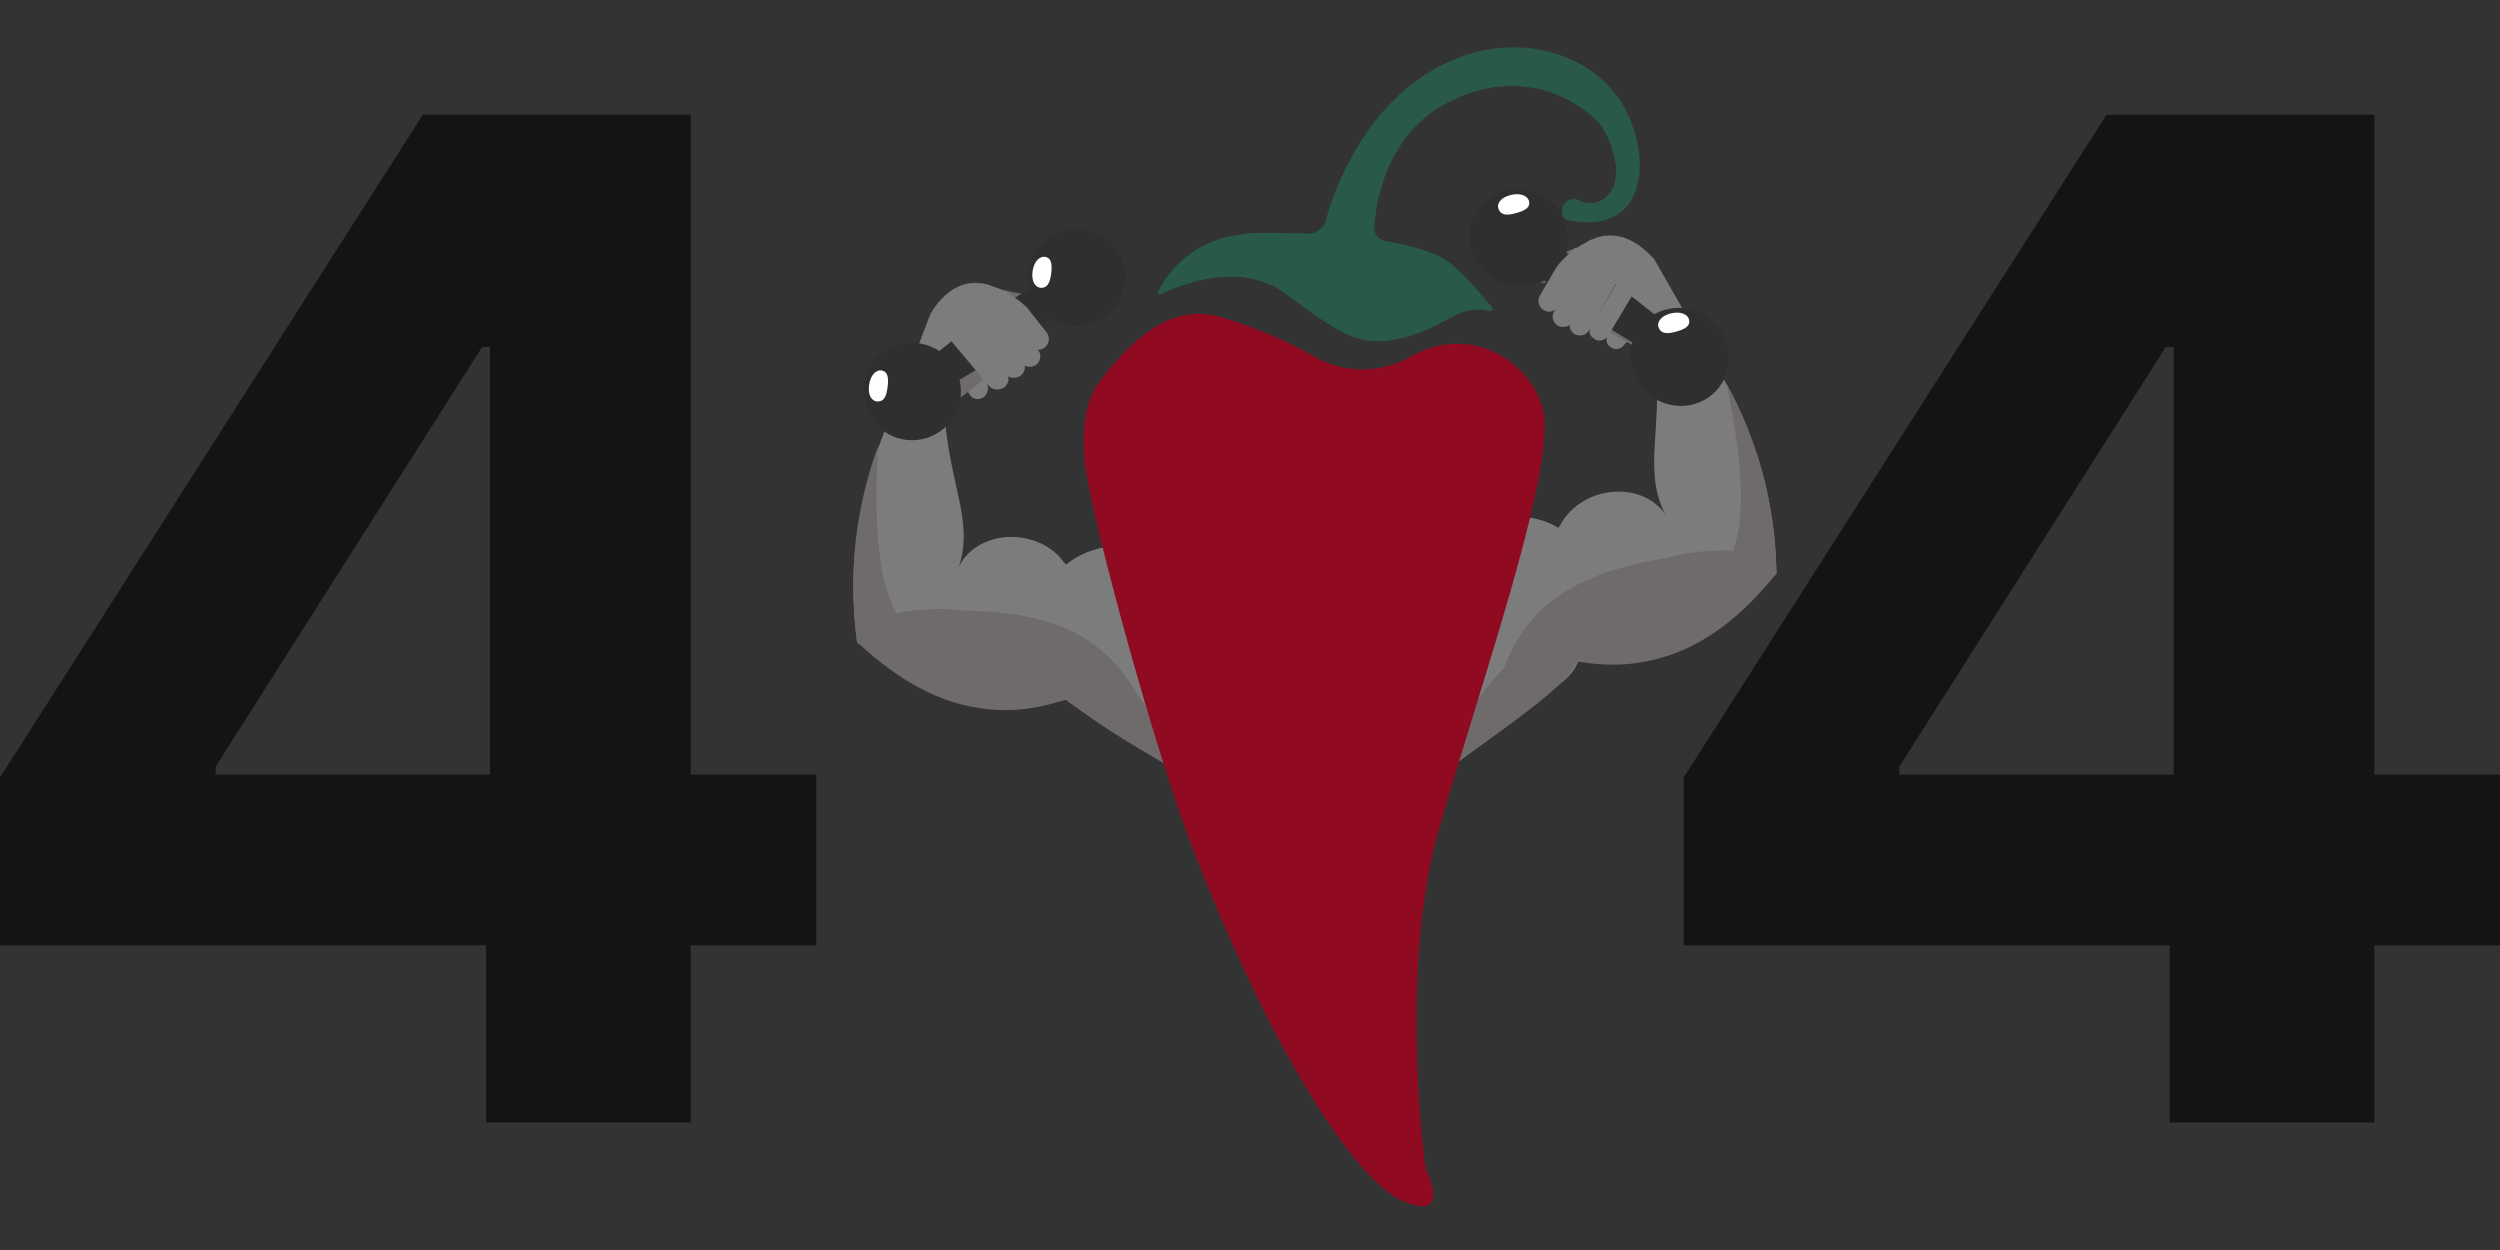 <svg width="196" height="98" viewBox="0 0 196 98" fill="none" xmlns="http://www.w3.org/2000/svg">
<rect x="0" y="0" width="196" height="98" fill="#333333" stroke="none"/>
<path d="M0 74.113V60.959L33.144 9H44.54V27.207H37.795L16.901 60.111V60.728H64V74.113H0ZM38.105 88V70.102L38.416 64.277V9H54.154V88H38.105Z" fill="#141416"/>
<path d="M132 74.113V60.959L165.144 9H176.54V27.207H169.795L148.901 60.111V60.728H196V74.113H132ZM170.105 88V70.102L170.416 64.277V9H186.154V88H170.105Z" fill="#141416"/>
<g clip-path="url(#clip0_650_2)">
<path d="M75.41 28.727C75.758 28.436 76.256 28.483 76.49 28.814L77.33 30.015C77.563 30.346 77.479 30.834 77.132 31.125C76.781 31.373 76.323 31.323 76.093 31.035L75.209 29.794C74.975 29.462 75.059 28.974 75.41 28.727Z" fill="#7D7C7C"/>
<path d="M126.185 27.169L126.223 27.166C126.513 27.457 126.97 27.423 127.255 27.128L127.785 26.542C128.029 26.211 127.994 25.745 127.707 25.494L127.704 25.455C127.417 25.203 126.922 25.24 126.676 25.532L126.145 26.118C125.86 26.412 125.898 26.917 126.185 27.169Z" fill="#7D7C7C"/>
<path d="M81.678 25.109C80.365 25.122 79.076 24.924 77.81 24.513C77.319 24.339 77.038 23.771 77.198 23.253C77.198 23.253 77.212 23.252 77.238 23.25C77.398 22.733 77.855 22.446 78.306 22.623C79.407 22.962 80.535 23.131 81.69 23.128C82.126 23.096 82.513 23.488 82.554 24.032C82.595 24.577 82.193 25.07 81.678 25.109Z" fill="#6F6B6B"/>
<path d="M120.993 22.172C122.356 21.986 123.662 21.594 124.911 20.995C125.393 20.749 125.598 20.144 125.353 19.657C125.067 19.173 124.55 18.959 124.109 19.202C123.02 19.705 121.877 20.043 120.68 20.217C120.223 20.251 119.881 20.697 119.922 21.242C119.963 21.786 120.453 22.213 120.993 22.172Z" fill="#6F6B6B"/>
<path d="M80.52 24.17C80.491 24.857 80.299 25.516 80.027 26.181C79.795 26.655 79.509 27.12 79.168 27.576C79.047 27.746 78.912 27.917 78.764 28.089C77.582 29.467 75.872 30.764 73.963 32.075L70.543 30.92L72.96 24.573C73.928 23.009 75.038 22.282 76.196 22.195C76.329 22.185 76.462 22.175 76.595 22.165C76.595 22.165 76.61 22.178 76.638 22.202C76.745 22.194 76.866 22.199 77.001 22.216C77.083 22.236 77.178 22.256 77.286 22.275C77.368 22.296 77.45 22.316 77.532 22.337C77.614 22.358 77.697 22.392 77.78 22.439C77.836 22.462 77.904 22.484 77.986 22.505C78.234 22.594 78.483 22.709 78.735 22.852C78.847 22.924 78.96 22.996 79.072 23.069C79.213 23.166 79.354 23.262 79.495 23.359C79.665 23.481 79.835 23.603 80.004 23.724C80.176 23.873 80.348 24.021 80.52 24.17Z" fill="#7D7C7C"/>
<path d="M121.954 21.075C122.046 21.753 122.34 22.376 122.758 22.99C123.038 23.426 123.386 23.843 123.801 24.242C123.95 24.392 124.112 24.541 124.288 24.689C125.698 25.874 127.633 26.898 129.773 27.907L133.076 26.25L129.703 20.335C128.442 18.938 127.204 18.386 126.013 18.474C125.876 18.485 125.739 18.495 125.602 18.505C125.602 18.505 125.589 18.52 125.564 18.548C125.455 18.556 125.332 18.579 125.197 18.616C125.117 18.649 125.037 18.682 124.957 18.715C124.85 18.749 124.756 18.783 124.676 18.816C124.595 18.849 124.516 18.895 124.438 18.955C124.385 18.986 124.333 19.016 124.28 19.047C124.014 19.174 123.764 19.328 123.53 19.506C123.426 19.595 123.323 19.683 123.219 19.771C123.09 19.888 122.961 20.006 122.832 20.123C122.678 20.268 122.524 20.414 122.37 20.56C122.217 20.733 122.079 20.904 121.954 21.075Z" fill="#7D7C7C"/>
<path d="M80.528 24.279C80.499 24.956 80.308 25.606 80.036 26.261C79.804 26.729 79.519 27.187 79.178 27.636C79.058 27.804 78.924 27.972 78.776 28.142C77.597 29.501 75.892 30.78 73.988 32.074C72.727 29.666 74.755 27.887 76.362 25.821C76.937 24.944 77.529 24.304 78.142 23.941C78.576 23.67 79.031 23.517 79.509 23.482C79.678 23.601 79.847 23.721 80.016 23.841C80.187 23.987 80.358 24.133 80.528 24.279Z" fill="#6F6B6B"/>
<path d="M121.963 21.184C122.055 21.852 122.35 22.466 122.77 23.07C123.052 23.499 123.402 23.909 123.819 24.302C123.969 24.449 124.133 24.596 124.31 24.741C125.729 25.906 127.677 26.912 129.832 27.903C130.764 25.331 128.408 23.88 126.442 22.081C125.718 21.301 125.012 20.758 124.326 20.491C123.839 20.29 123.347 20.207 122.85 20.244C122.695 20.388 122.539 20.532 122.383 20.676C122.229 20.847 122.089 21.016 121.963 21.184Z" fill="#6F6B6B"/>
<path d="M139.276 44.994C134.924 49.03 130.334 52.599 123.721 51.842C122.87 54.527 117.219 55.568 116.164 57.703C110.515 56.669 109.019 59.516 108.463 60.391C106.437 63.607 107.422 68.916 107.626 72.732L107.965 75.525C104.327 77.208 109.228 77.242 105.486 77.522C101.703 77.804 102.052 76.647 98.205 75.523L97.385 73.831C97.038 70.268 96.087 68.508 93.856 65.731C97.069 66.493 97.654 64.274 92.659 63.935C91.98 63.153 93.98 62.528 93.345 61.608C91.985 59.653 89.824 58.995 83.597 54.839C81.138 55.507 78.872 55.514 76.732 55.029C73.32 54.316 70.226 52.45 67.198 50.378C66.463 44.867 67.14 39.856 68.855 35.171C68.853 35.145 68.852 35.131 68.852 35.131C69.342 33.75 69.915 32.39 70.57 31.051L74.015 32.205C74.468 38.261 76.356 40.781 75.173 44.459C75.902 42.831 77.931 41.833 80.1 42.155C81.533 42.37 82.72 43.088 83.401 44.086C83.459 44.136 83.517 44.198 83.577 44.275C84.57 43.474 85.865 42.934 87.314 42.826C88.682 42.724 90.006 43.109 91.109 43.793C92.091 43.397 92.921 43.133 93.717 42.953C95.188 42.601 96.396 42.511 97.652 42.538C99.194 42.584 100.744 42.751 102.886 42.712C104.969 42.435 106.478 42.04 107.995 41.765C109.234 41.552 110.481 41.459 111.948 41.591C112.762 41.651 113.622 41.789 114.652 42.034C115.642 41.194 116.893 40.617 118.262 40.515C119.711 40.406 121.112 40.745 122.172 41.392C122.22 41.308 122.268 41.237 122.318 41.179C122.884 40.089 123.951 39.203 125.295 38.779C127.433 38.136 129.548 38.825 130.55 40.323C128.835 36.862 130.287 34.092 129.835 28.036L133.07 26.383C133.917 27.61 134.686 28.87 135.376 30.163C135.376 30.163 135.377 30.176 135.379 30.203C137.77 34.581 139.185 39.436 139.276 44.994Z" fill="#7D7C7C"/>
<path d="M92.246 57.522C92.129 57.396 92.024 57.254 91.932 57.099C91.265 56.255 90.355 55.388 89.205 54.54C86.128 48.919 80.905 47.968 75.341 47.855C73.796 47.646 72.072 47.734 70.245 48.073L70.242 48.033C68.888 45.534 68.5 41.418 68.827 35.015C67.126 39.733 66.457 44.781 67.194 50.333C70.44 53.381 73.624 55.053 76.758 55.51C79.039 55.868 81.275 55.619 83.511 54.843C90.109 59.673 91.35 59.33 92.705 61.3C93.338 62.228 92.134 60.914 92.81 61.703C92.931 61.884 96.635 64.263 93.759 64.801L93.286 66.352C93.286 66.352 95.352 61.922 92.246 57.522Z" fill="#6F6B6B"/>
<path d="M118.28 40.524C116.91 40.626 115.657 41.206 114.666 42.049C109.649 44.854 104.802 43.961 103.815 45.938C103.743 46.065 103.891 56.179 103.903 56.341C103.851 56.182 102.581 46.233 102.488 46.078C101.219 44.269 96.474 45.838 91.096 43.81C89.992 43.123 88.666 42.736 87.296 42.838C85.846 42.946 84.549 43.489 83.556 44.292C85.301 45.417 87.312 51.18 89.309 54.595C90.096 55.914 90.971 56.78 91.946 57.355C93.431 58.257 95.104 58.415 96.765 58.413C99.275 58.387 102.055 58.18 103.948 56.945C105.963 57.888 108.744 57.68 111.23 57.333C112.872 57.088 114.503 56.683 115.838 55.571C116.717 54.857 117.453 53.87 118.036 52.45C119.544 48.773 120.636 42.778 122.195 41.406C121.133 40.756 119.73 40.416 118.28 40.524Z" fill="#7D7C7C"/>
<path d="M115.308 55.8C115.406 55.657 115.503 55.501 115.598 55.331C116.139 54.397 116.879 53.407 117.902 52.397C120.137 46.379 125.216 44.659 130.76 43.716C132.273 43.278 134.009 43.108 135.885 43.171L135.882 43.131C136.862 40.457 136.636 36.33 135.353 30.047C137.757 34.458 139.18 39.35 139.273 44.95C136.483 48.449 133.55 50.578 130.486 51.497C128.26 52.192 125.988 52.28 123.637 51.846C122.782 54.551 111.998 60.65 110.938 62.801C110.444 63.813 105.767 57.073 108.377 59.725C108.283 59.922 108.831 60.108 108.735 60.277L107.322 63.611C107.322 63.611 112.901 60.612 115.308 55.8Z" fill="#6F6B6B"/>
<path d="M83.246 24.114C80.406 26.553 77.332 28.662 74.044 30.425C73.586 29.733 73.125 29.037 72.662 28.338C75.501 25.898 78.576 23.79 81.864 22.027C82.327 22.726 82.787 23.422 83.246 24.114Z" fill="#2F2F2F"/>
<path d="M74.689 28.563C75.859 30.296 75.402 32.673 73.65 33.857C71.898 35.041 69.525 34.578 68.356 32.845C67.179 31.1 67.636 28.724 69.387 27.539C71.139 26.355 73.512 26.819 74.689 28.563Z" fill="#2F2F2F"/>
<path d="M87.56 19.619C88.73 21.352 88.273 23.728 86.521 24.913C84.769 26.097 82.396 25.633 81.227 23.9C80.05 22.156 80.507 19.779 82.258 18.595C84.01 17.41 86.383 17.874 87.56 19.619Z" fill="#2F2F2F"/>
<path d="M69.59 30.314C69.488 31.23 69.219 31.46 68.836 31.475C68.374 31.494 68.012 31.006 68.137 30.173C68.254 29.377 68.71 28.939 69.184 29.058C69.526 29.153 69.703 29.489 69.59 30.314Z" fill="white"/>
<path d="M82.417 21.401C82.315 22.316 82.035 22.555 81.652 22.569C81.201 22.58 80.839 22.093 80.953 21.267C81.07 20.471 81.537 20.025 82 20.153C82.353 20.24 82.519 20.583 82.417 21.401Z" fill="white"/>
<path d="M129.349 27.616C126.075 25.83 122.998 23.685 120.139 21.195C120.563 20.474 120.99 19.75 121.419 19.022C124.692 20.807 127.77 22.952 130.628 25.442C130.2 26.171 129.773 26.895 129.349 27.616Z" fill="#2F2F2F"/>
<path d="M122.362 20.781C121.24 22.54 118.855 23.034 117.041 21.862C115.227 20.689 114.681 18.301 115.803 16.542C116.932 14.771 119.317 14.277 121.131 15.45C122.945 16.622 123.491 19.011 122.362 20.781Z" fill="#2F2F2F"/>
<path d="M134.958 30.107C133.836 31.866 131.452 32.36 129.638 31.188C127.824 30.015 127.278 27.627 128.4 25.867C129.529 24.097 131.913 23.603 133.728 24.775C135.542 25.948 136.088 28.336 134.958 30.107Z" fill="#2F2F2F"/>
<path d="M118.893 16.697C118.004 16.956 117.679 16.794 117.509 16.444C117.301 16.022 117.604 15.497 118.427 15.291C119.212 15.092 119.805 15.347 119.889 15.834C119.942 16.188 119.704 16.483 118.893 16.697Z" fill="white"/>
<path d="M131.448 25.99C130.559 26.249 130.222 26.08 130.052 25.73C129.856 25.316 130.159 24.79 130.97 24.577C131.755 24.378 132.36 24.64 132.432 25.119C132.497 25.481 132.247 25.769 131.448 25.99Z" fill="white"/>
<path d="M85.137 36.938C84.808 34.857 84.849 31.702 86.12 30.01C88.323 27.116 91.504 23.68 95.623 24.834C98.598 25.677 101.176 26.901 103.079 27.988C105.404 29.291 108.246 29.295 110.567 27.964C113.963 26.021 117.901 26.936 120.112 30.167C120.482 30.69 120.559 31.068 120.82 31.648C122.541 35.483 115.845 54.251 112.752 65.22C109.667 76.203 111.695 91.491 111.812 91.759C111.929 92.028 113.777 95.785 109.998 94.174C106.225 92.577 99.513 82.14 93.42 66.281C90.57 58.861 85.963 42.078 85.137 36.938Z" fill="#900B21"/>
<path d="M126.31 6.947C123.889 4.195 119.823 3.169 116.195 3.97C112.547 4.765 109.348 7.208 107.212 10.285C105.869 12.22 104.627 14.724 103.969 17.208C103.8 17.896 103.163 18.356 102.459 18.316C100.064 18.218 98.234 18.266 98.081 18.274C98.081 18.274 98.074 18.272 98.06 18.268L96.94 18.438C94.284 18.817 91.984 20.461 90.79 22.855C90.722 22.993 90.869 23.142 91.022 23.065C92.492 22.356 97.226 20.411 100.753 23C104.972 26.082 106.492 27.397 110.147 26.444C113.579 25.535 114.284 23.819 116.815 24.382C116.968 24.407 117.092 24.241 116.987 24.105C116.271 23.228 114.487 21.1 113.347 20.385C112.236 19.691 110.506 19.223 108.603 18.893C108.108 18.817 107.73 18.389 107.754 17.894C107.909 14.339 109.546 10.534 112.581 8.586C116.025 6.38 120.122 6.013 123.64 8.246C124.29 8.657 124.934 9.123 125.418 9.722C125.924 10.361 126.271 11.236 126.479 12.009C126.843 13.253 126.889 14.865 125.635 15.654C125.08 16.003 124.321 15.991 123.762 15.688C123.308 15.453 122.718 15.7 122.534 16.189C122.377 16.596 122.478 17.164 122.89 17.248C129.973 18.729 129.56 10.623 126.31 6.947Z" fill="#28594A"/>
<path d="M80.031 29.443C79.633 29.708 79.127 29.667 78.81 29.338L75.779 25.723L77.124 24.682L80.155 28.297C80.475 28.665 80.385 29.142 80.031 29.443Z" fill="#7D7C7C"/>
<path d="M78.747 30.36C78.348 30.625 77.843 30.584 77.526 30.255L74.495 26.64L75.839 25.599L78.871 29.214C79.191 29.582 79.101 30.059 78.747 30.36Z" fill="#7D7C7C"/>
<path d="M81.257 28.583C80.91 28.847 80.379 28.807 80.069 28.474L76.973 24.583L78.28 23.573L81.374 27.425C81.686 27.798 81.6 28.28 81.257 28.583Z" fill="#7D7C7C"/>
<path d="M81.908 27.234C81.572 27.545 81.046 27.462 80.78 27.114L80.029 26.149L78.133 23.757L77.913 23.488L78.738 22.772C78.85 22.846 78.962 22.919 79.074 22.992C79.215 23.091 79.355 23.189 79.496 23.288C79.665 23.411 79.834 23.535 80.003 23.658C80.174 23.809 80.345 23.96 80.516 24.11L82.061 26.079C82.327 26.427 82.287 26.961 81.908 27.234Z" fill="#7D7C7C"/>
<path d="M125.014 26.565L125.017 26.604C125.406 26.811 125.851 26.66 126.075 26.329L128.214 22.753L126.871 21.989L124.732 25.565C124.511 25.935 124.628 26.398 125.014 26.565Z" fill="#7D7C7C"/>
<path d="M123.452 26.2C123.861 26.404 124.325 26.291 124.573 25.92L126.872 21.907L125.471 21.071L123.172 25.084C122.927 25.494 123.08 25.953 123.452 26.2Z" fill="#7D7C7C"/>
<path d="M122.137 25.53C122.518 25.739 123.038 25.621 123.295 25.245L125.779 20.937L124.336 20.133L121.849 24.402C121.596 24.817 121.752 25.281 122.137 25.53Z" fill="#7D7C7C"/>
<path d="M121.038 24.312C121.417 24.569 121.924 24.409 122.175 24.022L122.774 22.956L124.255 20.312L124.432 20.013L123.51 19.428C123.41 19.517 123.31 19.607 123.21 19.696C123.086 19.814 122.961 19.932 122.837 20.05C122.688 20.198 122.539 20.345 122.391 20.492C122.244 20.667 122.11 20.84 121.99 21.013L120.715 23.192C120.503 23.575 120.622 24.098 121.038 24.312Z" fill="#7D7C7C"/>
</g>
<defs>
<clipPath id="clip0_650_2">
<rect width="98" height="98" fill="white" transform="translate(56)"/>
</clipPath>
</defs>
</svg>
